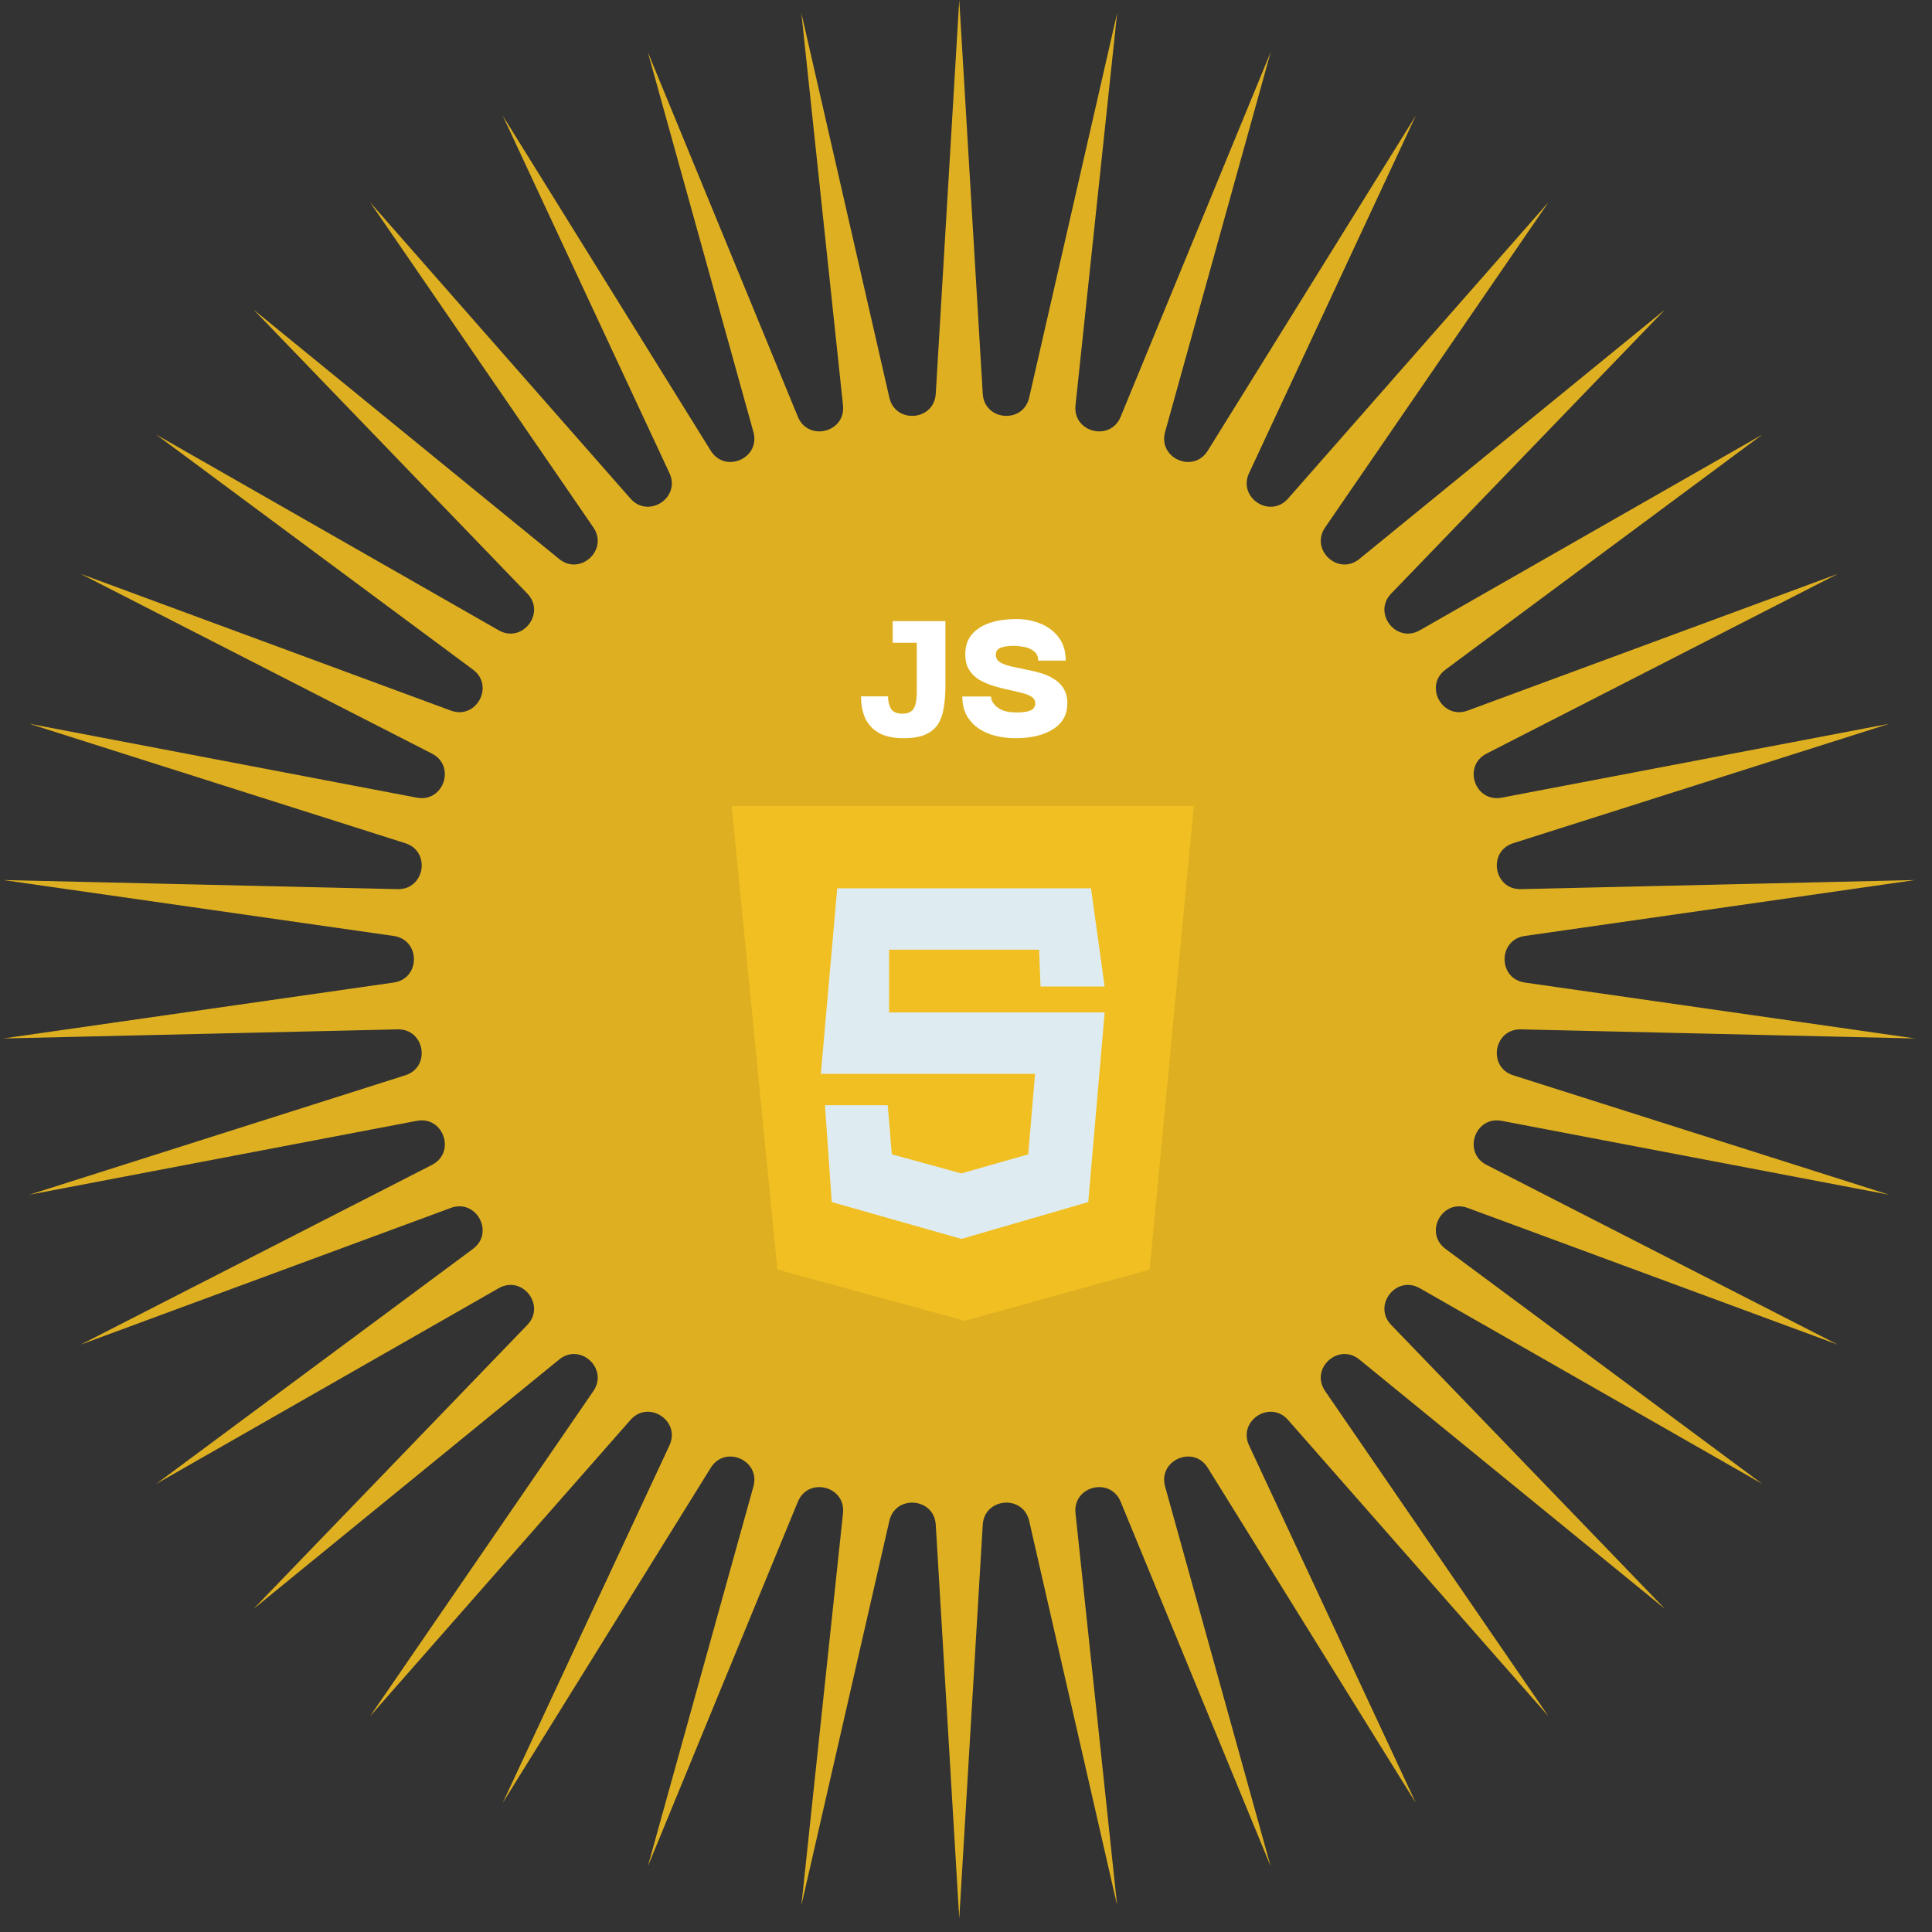 <svg width="132" height="132" viewBox="0 0 132 132" fill="none" xmlns="http://www.w3.org/2000/svg">
<rect x="0" y="0" width="132" height="132" fill="#333333" stroke="none"/>
<path d="M65.539 0L67.144 26.902C67.254 28.757 69.901 28.976 70.316 27.165L76.326 0.894L73.481 27.693C73.285 29.541 75.86 30.193 76.567 28.474L86.82 3.551L79.602 29.517C79.105 31.307 81.537 32.374 82.517 30.795L96.732 7.899L85.34 32.323C84.554 34.007 86.777 35.459 88.004 34.063L105.794 13.819L90.537 36.035C89.485 37.566 91.439 39.365 92.878 38.19L113.758 21.151L95.052 40.552C93.762 41.889 95.393 43.985 97.007 43.063L120.406 29.693L98.762 45.75C97.27 46.857 98.534 49.193 100.277 48.549L125.558 39.212L101.566 51.488C99.912 52.335 100.774 54.847 102.6 54.499L129.073 49.45L103.388 57.61C101.617 58.172 102.054 60.792 103.912 60.749L130.854 60.127L104.177 63.948C102.337 64.211 102.337 66.867 104.177 67.13L130.854 70.951L103.912 70.329C102.054 70.286 101.617 72.906 103.388 73.468L129.073 81.628L102.6 76.579C100.774 76.231 99.912 78.743 101.566 79.59L125.558 91.866L100.277 82.529C98.534 81.885 97.27 84.221 98.762 85.328L120.406 101.385L97.007 88.015C95.393 87.093 93.762 89.189 95.052 90.526L113.758 109.927L92.878 92.888C91.439 91.713 89.485 93.511 90.537 95.043L105.794 117.259L88.004 97.015C86.777 95.619 84.554 97.071 85.34 98.755L96.732 123.179L82.517 100.283C81.537 98.704 79.105 99.771 79.602 101.561L86.82 127.527L76.567 102.604C75.86 100.885 73.285 101.537 73.481 103.385L76.326 130.184L70.316 103.913C69.901 102.102 67.254 102.321 67.144 104.176L65.539 131.078L63.934 104.176C63.824 102.321 61.177 102.102 60.763 103.913L54.752 130.184L57.597 103.385C57.793 101.537 55.218 100.885 54.511 102.604L44.258 127.527L51.476 101.561C51.974 99.771 49.541 98.704 48.561 100.283L34.346 123.179L45.739 98.755C46.524 97.071 44.301 95.619 43.074 97.015L25.284 117.259L40.541 95.043C41.593 93.511 39.639 91.713 38.2 92.888L17.32 109.927L36.026 90.526C37.316 89.189 35.685 87.093 34.071 88.015L10.672 101.385L32.316 85.328C33.808 84.221 32.544 81.885 30.801 82.529L5.52 91.866L29.512 79.59C31.166 78.743 30.304 76.231 28.478 76.579L2.005 81.628L27.69 73.468C29.462 72.906 29.024 70.286 27.166 70.329L0.224 70.951L26.901 67.13C28.741 66.867 28.741 64.211 26.901 63.948L0.224 60.127L27.166 60.749C29.024 60.792 29.462 58.172 27.69 57.61L2.005 49.45L28.478 54.499C30.304 54.847 31.166 52.335 29.512 51.488L5.52 39.212L30.801 48.549C32.544 49.193 33.808 46.857 32.316 45.75L10.672 29.693L34.071 43.063C35.685 43.985 37.316 41.889 36.026 40.552L17.32 21.151L38.2 38.19C39.639 39.365 41.593 37.566 40.541 36.035L25.284 13.819L43.074 34.063C44.301 35.459 46.524 34.007 45.739 32.323L34.346 7.899L48.561 30.795C49.541 32.374 51.974 31.307 51.476 29.517L44.258 3.551L54.511 28.474C55.218 30.193 57.793 29.541 57.597 27.693L54.752 0.894L60.763 27.165C61.177 28.976 63.824 28.757 63.934 26.902L65.539 0Z" fill="#DEB021"/>
<path d="M78.545 86.739L81.565 55.062H49.99L53.114 86.739L65.915 90.24L78.545 86.739Z" fill="#F1BF22"/>
<path d="M75.472 67.402H71.091L70.998 64.885H60.744V69.173H75.472L74.353 82.129L65.684 84.646L56.829 82.129L56.363 75.511H60.651L60.931 78.867L65.684 80.172L70.252 78.867L70.718 73.367H56.084L57.202 60.691H74.54L75.472 67.402Z" fill="#DEECF1"/>
<path d="M61.732 50.436C61.034 50.436 60.471 50.315 60.042 50.073C59.614 49.822 59.303 49.482 59.107 49.054C58.921 48.626 58.828 48.133 58.828 47.575H60.671C60.671 47.891 60.736 48.17 60.866 48.412C61.006 48.645 61.271 48.761 61.662 48.761C61.997 48.761 62.243 48.659 62.402 48.454C62.56 48.24 62.639 47.821 62.639 47.197V43.917H60.992V42.437H64.593V46.862C64.593 47.402 64.556 47.895 64.482 48.342C64.417 48.78 64.286 49.157 64.091 49.473C63.895 49.78 63.607 50.017 63.225 50.185C62.853 50.352 62.355 50.436 61.732 50.436ZM69.365 50.436C68.918 50.436 68.481 50.385 68.053 50.283C67.625 50.18 67.239 50.017 66.894 49.794C66.55 49.561 66.271 49.264 66.057 48.901C65.852 48.538 65.749 48.1 65.749 47.588H67.704C67.704 47.644 67.722 47.733 67.76 47.854C67.806 47.965 67.89 48.086 68.011 48.217C68.141 48.347 68.323 48.459 68.555 48.552C68.797 48.635 69.118 48.677 69.519 48.677C69.695 48.677 69.877 48.663 70.063 48.635C70.249 48.608 70.407 48.552 70.538 48.468C70.668 48.375 70.733 48.235 70.733 48.049C70.733 47.854 70.64 47.7 70.454 47.588C70.277 47.477 70.04 47.388 69.742 47.323C69.454 47.249 69.132 47.174 68.779 47.1C68.434 47.025 68.09 46.932 67.746 46.821C67.401 46.709 67.085 46.56 66.796 46.374C66.517 46.178 66.299 45.932 66.14 45.634C65.991 45.327 65.931 44.945 65.959 44.489C66.005 43.801 66.331 43.266 66.936 42.884C67.541 42.493 68.383 42.298 69.463 42.298C70.04 42.298 70.58 42.4 71.082 42.605C71.594 42.809 72.008 43.121 72.325 43.54C72.65 43.959 72.813 44.489 72.813 45.132H70.929C70.929 44.843 70.831 44.629 70.635 44.489C70.449 44.34 70.221 44.243 69.951 44.196C69.691 44.15 69.454 44.126 69.239 44.126C68.895 44.126 68.607 44.168 68.374 44.252C68.151 44.336 68.039 44.499 68.039 44.741C68.039 44.955 68.132 45.122 68.318 45.243C68.504 45.355 68.746 45.448 69.044 45.522C69.342 45.587 69.668 45.657 70.021 45.732C70.384 45.797 70.742 45.881 71.096 45.983C71.45 46.085 71.766 46.23 72.045 46.416C72.334 46.593 72.557 46.83 72.715 47.128C72.883 47.426 72.948 47.807 72.911 48.273C72.864 48.952 72.52 49.482 71.878 49.864C71.245 50.245 70.407 50.436 69.365 50.436Z" fill="white"/>
</svg>
